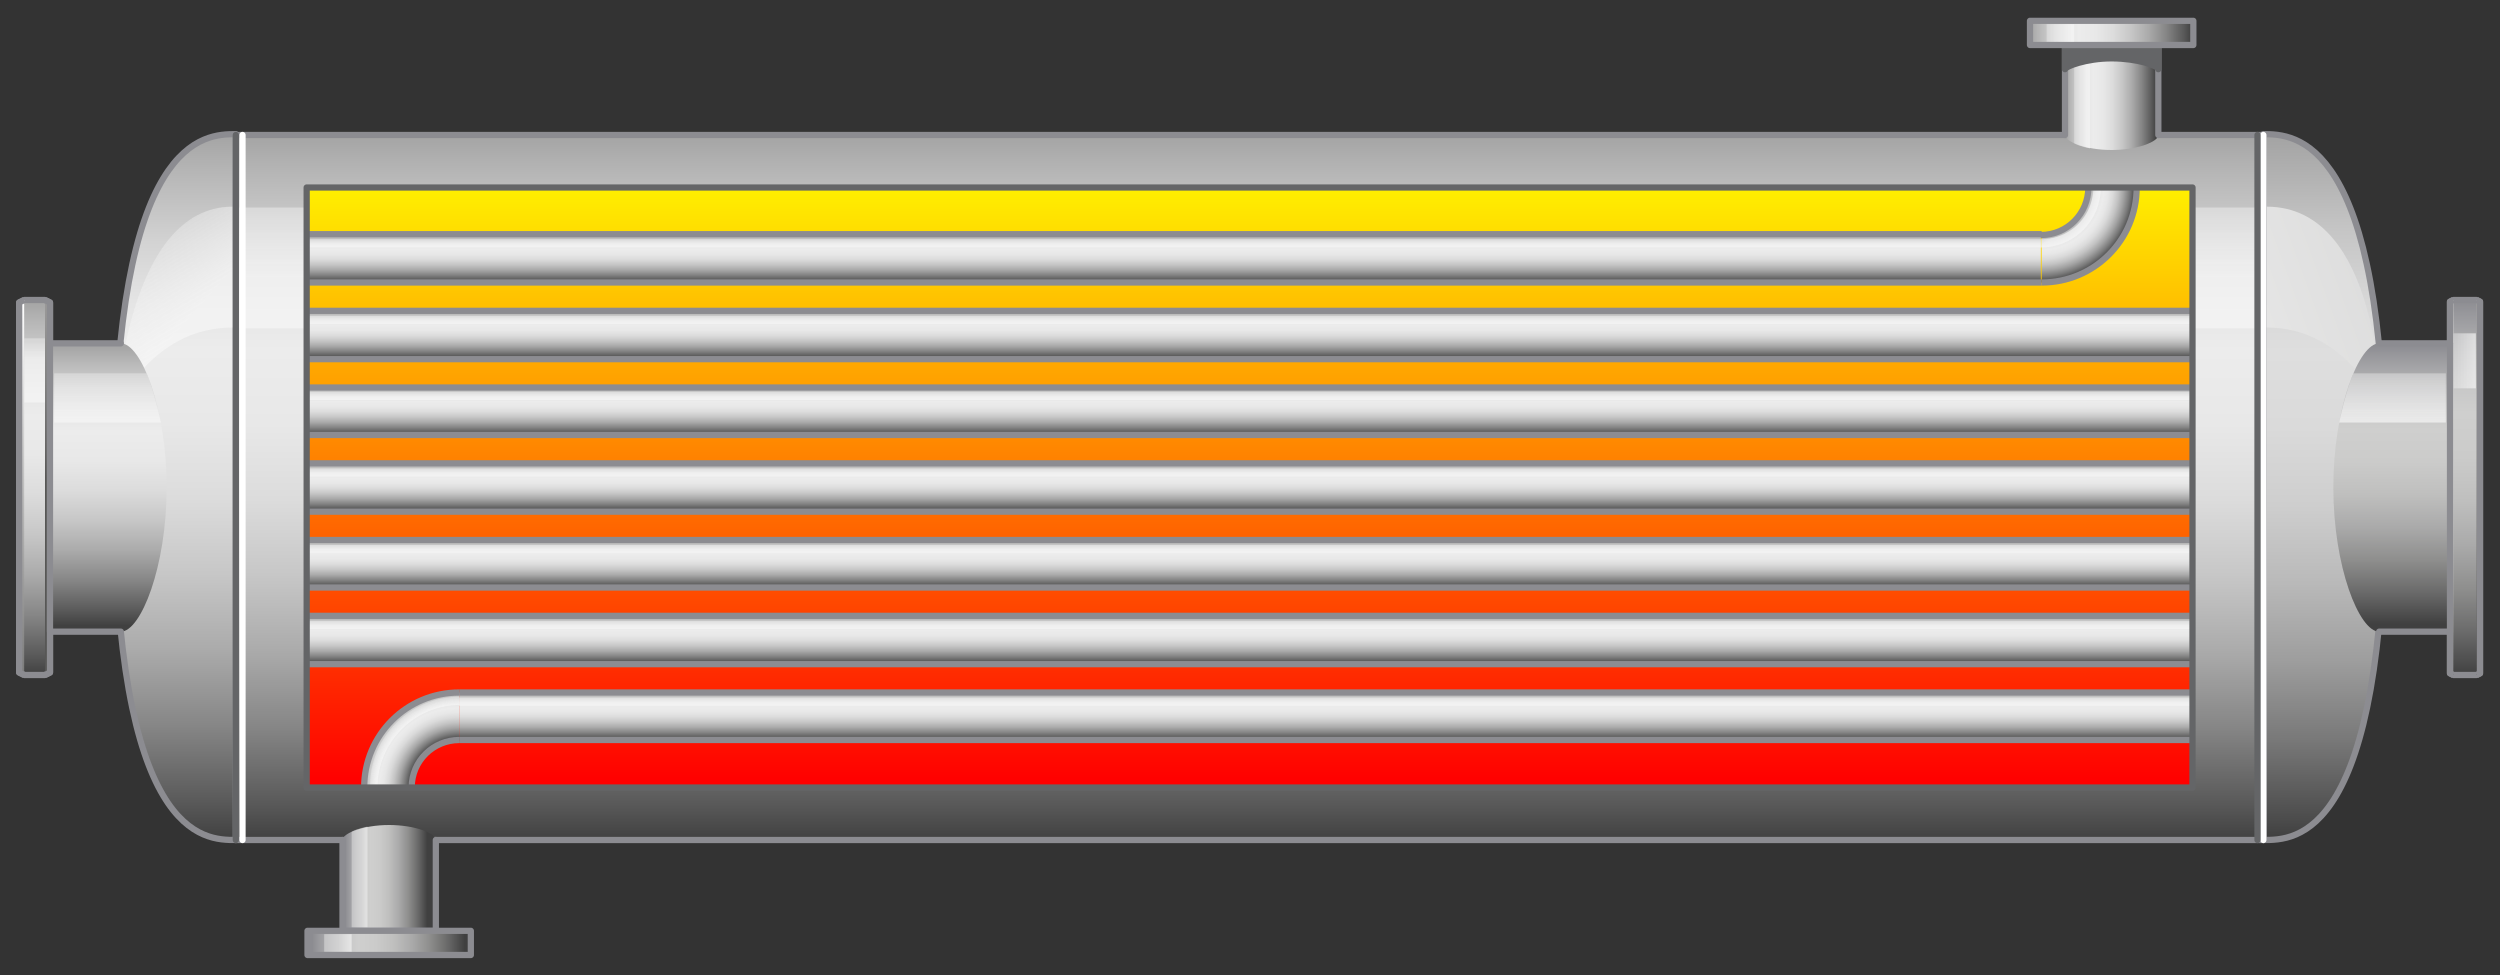 <?xml version="1.0" encoding="utf-8"?>

<!-- Copyright 2016 Siemens AG -->

<!-- Generator: Adobe Illustrator 16.0.4, SVG Export Plug-In . SVG Version: 6.00 Build 0)  -->
<!DOCTYPE svg PUBLIC "-//W3C//DTD SVG 1.1//EN" "http://www.w3.org/Graphics/SVG/1.1/DTD/svg11.dtd">
<svg version="1.1" id="Heat_Exchanger_Warm" xmlns="http://www.w3.org/2000/svg" xmlns:xlink="http://www.w3.org/1999/xlink"
	 x="0px" y="0px" width="300px" height="117px" viewBox="0 0 300 117" enable-background="new 0 0 300 117" xml:space="preserve">
<rect x="0" y="0" width="300" height="117" fill="#333333" stroke="none"/>
<g id="Shell">
	<g id="Right_Side_2_">
		<linearGradient id="Shape_10_" gradientUnits="userSpaceOnUse" x1="278.91" y1="16.875" x2="278.91" y2="100.509">
			<stop  offset="0" style="stop-color:#A5A5A5"/>
			<stop  offset="7.963187e-03" style="stop-color:#A7A7A7"/>
			<stop  offset="0.127" style="stop-color:#C5C5C5"/>
			<stop  offset="0.23" style="stop-color:#D7D7D7"/>
			<stop  offset="0.302" style="stop-color:#DEDEDE"/>
			<stop  offset="0.412" style="stop-color:#DADADA"/>
			<stop  offset="0.523" style="stop-color:#CECECE"/>
			<stop  offset="0.635" style="stop-color:#B9B9B9"/>
			<stop  offset="0.748" style="stop-color:#9D9D9D"/>
			<stop  offset="0.861" style="stop-color:#787878"/>
			<stop  offset="0.973" style="stop-color:#4C4C4C"/>
			<stop  offset="1" style="stop-color:#404040"/>
		</linearGradient>
		
			<path id="Shape_55_" fill="url(#Shape_10_)" stroke="#8C8C91" stroke-width="0.75" stroke-linecap="round" stroke-linejoin="round" stroke-miterlimit="10" d="
			M271.6,100.8c3.9,0,14.6,0,14.6-42.8c0-41.8-10.9-41.9-14.6-41.9C271.6,16.2,271.6,97.7,271.6,100.8z"/>
		<linearGradient id="Reflection_11_" gradientUnits="userSpaceOnUse" x1="247.577" y1="48.348" x2="395.287" y2="-5.382">
			<stop  offset="0" style="stop-color:#F4F4F4"/>
			<stop  offset="1" style="stop-color:#9A9A99"/>
		</linearGradient>
		<path id="Reflection_33_" fill="url(#Reflection_11_)" d="M272,39.3c9.7,0,13.7,9.7,13.7,9.7s0-24.2-13.7-24.2V39.3z"/>
	</g>
	<g id="Body_Shell">
		<linearGradient id="Shape_11_" gradientUnits="userSpaceOnUse" x1="149.985" y1="16.477" x2="149.985" y2="100.924">
			<stop  offset="0" style="stop-color:#A5A5A5"/>
			<stop  offset="4.758149e-02" style="stop-color:#B5B5B5"/>
			<stop  offset="0.151" style="stop-color:#D3D3D3"/>
			<stop  offset="0.239" style="stop-color:#E5E5E5"/>
			<stop  offset="0.302" style="stop-color:#ECECEC"/>
			<stop  offset="0.407" style="stop-color:#E8E8E8"/>
			<stop  offset="0.514" style="stop-color:#DCDCDC"/>
			<stop  offset="0.621" style="stop-color:#C7C7C7"/>
			<stop  offset="0.729" style="stop-color:#ABABAB"/>
			<stop  offset="0.838" style="stop-color:#868686"/>
			<stop  offset="0.945" style="stop-color:#5A5A5A"/>
			<stop  offset="1" style="stop-color:#404040"/>
		</linearGradient>
		
			<rect id="Shape_54_" x="28.3" y="16.2" fill="url(#Shape_11_)" stroke="#8C8C91" stroke-width="0.75" stroke-linecap="round" stroke-linejoin="round" stroke-miterlimit="10" width="243.3" height="84.6"/>
		<linearGradient id="Reflection_12_" gradientUnits="userSpaceOnUse" x1="149.99" y1="23.322" x2="149.99" y2="33.2">
			<stop  offset="0" style="stop-color:#F2F2F2;stop-opacity:0.4"/>
			<stop  offset="1" style="stop-color:#F7F7F7;stop-opacity:0.7"/>
		</linearGradient>
		<path id="Reflection_32_" fill="url(#Reflection_12_)" d="M271.2,24.9c-10.6,0-236.8,0-242.5,0v14.5c5.5,0,225.8,0,242.5,0V24.9z"
			/>
	</g>
	<g id="Left_Side_2_">
		<linearGradient id="Shape_12_" gradientUnits="userSpaceOnUse" x1="21.058" y1="16.373" x2="21.058" y2="100.758">
			<stop  offset="0" style="stop-color:#A5A5A5"/>
			<stop  offset="4.758149e-02" style="stop-color:#B5B5B5"/>
			<stop  offset="0.151" style="stop-color:#D3D3D3"/>
			<stop  offset="0.239" style="stop-color:#E5E5E5"/>
			<stop  offset="0.302" style="stop-color:#ECECEC"/>
			<stop  offset="0.407" style="stop-color:#E8E8E8"/>
			<stop  offset="0.514" style="stop-color:#DCDCDC"/>
			<stop  offset="0.621" style="stop-color:#C7C7C7"/>
			<stop  offset="0.729" style="stop-color:#ABABAB"/>
			<stop  offset="0.838" style="stop-color:#868686"/>
			<stop  offset="0.945" style="stop-color:#5A5A5A"/>
			<stop  offset="1" style="stop-color:#404040"/>
		</linearGradient>
		
			<path id="Shape_53_" fill="url(#Shape_12_)" stroke="#8C8C91" stroke-width="0.75" stroke-linecap="round" stroke-linejoin="round" stroke-miterlimit="10" d="
			M28.3,100.8c-3.8,0-14.6,0-14.6-42.8c0-41.8,10.9-41.9,14.6-41.9C28.3,16.2,28.3,98.4,28.3,100.8z"/>
		<linearGradient id="Reflection_15_" gradientUnits="userSpaceOnUse" x1="16.544" y1="33.009" x2="22.538" y2="38.32">
			<stop  offset="0" style="stop-color:#F2F2F2;stop-opacity:0.4"/>
			<stop  offset="1" style="stop-color:#F7F7F7;stop-opacity:0.7"/>
		</linearGradient>
		<path id="Reflection_31_" fill="url(#Reflection_15_)" d="M27.9,39.3c-9.8,0-13.9,9.7-13.9,9.7s1.2-24.2,13.9-24.2V39.3z"/>
	</g>
	
		<path id="Reflection_Lines" fill="none" stroke="#FFFFFF" stroke-width="0.75" stroke-linecap="round" stroke-linejoin="round" stroke-miterlimit="10" d="
		M29.1,16.2v84.6 M271.6,16.2v84.6"/>
	
		<path id="Devider_Lines" fill="none" stroke="#646567" stroke-width="0.75" stroke-linecap="round" stroke-linejoin="round" stroke-miterlimit="10" d="
		M28.3,16.2v84.6 M270.9,16.2v84.6"/>
</g>
<g id="Outlet_Tube">
	<g id="Shell_Connection_3_">
		<linearGradient id="Shape_15_" gradientUnits="userSpaceOnUse" x1="41.435" y1="105.352" x2="51.26" y2="105.352">
			<stop  offset="0" style="stop-color:#8C8C91"/>
			<stop  offset="3.767256e-02" style="stop-color:#98989C"/>
			<stop  offset="0.145" style="stop-color:#B6B6B7"/>
			<stop  offset="0.237" style="stop-color:#C8C8C8"/>
			<stop  offset="0.302" style="stop-color:#CFCFCE"/>
			<stop  offset="0.418" style="stop-color:#CBCBCA"/>
			<stop  offset="0.535" style="stop-color:#BFBFBE"/>
			<stop  offset="0.653" style="stop-color:#AAAAAA"/>
			<stop  offset="0.771" style="stop-color:#8E8E8D"/>
			<stop  offset="0.889" style="stop-color:#696969"/>
			<stop  offset="1" style="stop-color:#404040"/>
		</linearGradient>
		<path id="Shape_2_" fill="url(#Shape_15_)" d="M52.3,111.7H41.1v-10.9l0,0l0,0c0-0.8,2.5-1.8,5.6-1.8c3.1,0,5.6,1,5.6,1.8l0,0l0,0
			V111.7z"/>
		<linearGradient id="Reflection_16_" gradientUnits="userSpaceOnUse" x1="43.391" y1="105.265" x2="44.752" y2="105.265">
			<stop  offset="0" style="stop-color:#F2F2F2;stop-opacity:0.4"/>
			<stop  offset="1" style="stop-color:#F7F7F7;stop-opacity:0.7"/>
		</linearGradient>
		<path id="Reflection_2_" fill="url(#Reflection_16_)" d="M44.1,99.2c0,0-1.2,0.2-1.9,0.6c0,0.6,0,11.5,0,11.5h1.9V99.2z"/>
		
			<polyline id="Outline_2_" fill="none" stroke="#8C8C91" stroke-width="0.75" stroke-linecap="round" stroke-linejoin="round" stroke-miterlimit="10" points="
			52.3,100.8 52.3,100.8 52.3,100.8 52.3,111.7 41.1,111.7 41.1,100.8 		"/>
	</g>
	<g id="Flange_1_">
		<linearGradient id="Shape_16_" gradientUnits="userSpaceOnUse" x1="37.472" y1="113.121" x2="55.751" y2="113.121">
			<stop  offset="0" style="stop-color:#8C8C91"/>
			<stop  offset="3.767256e-02" style="stop-color:#98989C"/>
			<stop  offset="0.145" style="stop-color:#B6B6B7"/>
			<stop  offset="0.237" style="stop-color:#C8C8C8"/>
			<stop  offset="0.302" style="stop-color:#CFCFCE"/>
			<stop  offset="0.418" style="stop-color:#CBCBCA"/>
			<stop  offset="0.535" style="stop-color:#BFBFBE"/>
			<stop  offset="0.653" style="stop-color:#AAAAAA"/>
			<stop  offset="0.771" style="stop-color:#8E8E8D"/>
			<stop  offset="0.889" style="stop-color:#696969"/>
			<stop  offset="1" style="stop-color:#404040"/>
		</linearGradient>
		
			<rect id="Shape_1_" x="36.9" y="111.7" fill="url(#Shape_16_)" stroke="#8C8C91" stroke-width="0.75" stroke-linejoin="round" stroke-miterlimit="10" width="19.6" height="2.9"/>
		<linearGradient id="Reflection_17_" gradientUnits="userSpaceOnUse" x1="40.582" y1="113.098" x2="42.824" y2="113.098">
			<stop  offset="0" style="stop-color:#F2F2F2;stop-opacity:0.4"/>
			<stop  offset="1" style="stop-color:#F7F7F7;stop-opacity:0.7"/>
		</linearGradient>
		<rect id="Reflection_1_" x="38.9" y="112.1" fill="url(#Reflection_17_)" width="3.3" height="2.1"/>
	</g>
</g>
<g id="Inlet_Tube">
	<g id="Shell_Connection_2_">
		<linearGradient id="Shape_17_" gradientUnits="userSpaceOnUse" x1="247.9" y1="11.662" x2="258.763" y2="11.662">
			<stop  offset="0" style="stop-color:#A5A5A5"/>
			<stop  offset="4.758149e-02" style="stop-color:#B5B5B5"/>
			<stop  offset="0.151" style="stop-color:#D3D3D3"/>
			<stop  offset="0.239" style="stop-color:#E5E5E5"/>
			<stop  offset="0.302" style="stop-color:#ECECEC"/>
			<stop  offset="0.407" style="stop-color:#E8E8E8"/>
			<stop  offset="0.514" style="stop-color:#DCDCDC"/>
			<stop  offset="0.621" style="stop-color:#C7C7C7"/>
			<stop  offset="0.729" style="stop-color:#ABABAB"/>
			<stop  offset="0.838" style="stop-color:#868686"/>
			<stop  offset="0.945" style="stop-color:#5A5A5A"/>
			<stop  offset="1" style="stop-color:#404040"/>
		</linearGradient>
		<path id="Shape_14_" fill="url(#Shape_17_)" d="M259,5.3h-11.2v10.9l0,0l0,0c0,0.8,2.5,1.8,5.6,1.8c3.1,0,5.6-1,5.6-1.8l0,0l0,0
			V5.3z"/>
		<linearGradient id="Reflection_18_" gradientUnits="userSpaceOnUse" x1="248.928" y1="11.741" x2="250.833" y2="11.741">
			<stop  offset="0" style="stop-color:#F2F2F2;stop-opacity:0.4"/>
			<stop  offset="1" style="stop-color:#F7F7F7;stop-opacity:0.7"/>
		</linearGradient>
		<path id="Reflection_14_" fill="url(#Reflection_18_)" d="M250.8,17.8c0,0-1.2-0.2-1.9-0.6c0-0.6,0-11.5,0-11.5h1.9V17.8z"/>
		
			<polyline id="Outline_8_" fill="none" stroke="#8C8C91" stroke-width="0.75" stroke-linecap="round" stroke-linejoin="round" stroke-miterlimit="10" points="
			259,16.2 259,16.2 259,16.2 259,5.3 247.8,5.3 247.8,16.2 		"/>
	</g>
	<g id="Flange">
		
			<path id="Shadow_2_" fill="#646567" stroke="#646567" stroke-width="0.75" stroke-linecap="round" stroke-linejoin="round" stroke-miterlimit="10" d="
			M259,8.3c0-0.4-2.5-1.3-5.6-1.3c-3.1,0-5.6,1-5.6,1.3V5.3H259V8.3z"/>
		<linearGradient id="Shape_18_" gradientUnits="userSpaceOnUse" x1="243.6" y1="3.893" x2="263.075" y2="3.893">
			<stop  offset="0" style="stop-color:#A5A5A5"/>
			<stop  offset="4.758149e-02" style="stop-color:#B5B5B5"/>
			<stop  offset="0.151" style="stop-color:#D3D3D3"/>
			<stop  offset="0.239" style="stop-color:#E5E5E5"/>
			<stop  offset="0.302" style="stop-color:#ECECEC"/>
			<stop  offset="0.407" style="stop-color:#E8E8E8"/>
			<stop  offset="0.514" style="stop-color:#DCDCDC"/>
			<stop  offset="0.621" style="stop-color:#C7C7C7"/>
			<stop  offset="0.729" style="stop-color:#ABABAB"/>
			<stop  offset="0.838" style="stop-color:#868686"/>
			<stop  offset="0.945" style="stop-color:#5A5A5A"/>
			<stop  offset="1" style="stop-color:#404040"/>
		</linearGradient>
		
			<rect id="Shape_13_" x="243.6" y="2.5" fill="url(#Shape_18_)" stroke="#8C8C91" stroke-width="0.75" stroke-linejoin="round" stroke-miterlimit="10" width="19.6" height="2.9"/>
		<linearGradient id="Reflection_19_" gradientUnits="userSpaceOnUse" x1="245.603" y1="3.916" x2="248.938" y2="3.916">
			<stop  offset="0" style="stop-color:#F2F2F2;stop-opacity:0.4"/>
			<stop  offset="1" style="stop-color:#F7F7F7;stop-opacity:0.7"/>
		</linearGradient>
		<rect id="Reflection_13_" x="245.6" y="2.9" fill="url(#Reflection_19_)" width="3.3" height="2.1"/>
	</g>
</g>
<g id="Outlet_Shell">
	<g id="Flange_7_">
		<linearGradient id="Shape_19_" gradientUnits="userSpaceOnUse" x1="295.806" y1="35.967" x2="295.806" y2="81.036">
			<stop  offset="0" style="stop-color:#8C8C91"/>
			<stop  offset="3.767256e-02" style="stop-color:#98989C"/>
			<stop  offset="0.145" style="stop-color:#B6B6B7"/>
			<stop  offset="0.237" style="stop-color:#C8C8C8"/>
			<stop  offset="0.302" style="stop-color:#CFCFCE"/>
			<stop  offset="0.418" style="stop-color:#CBCBCA"/>
			<stop  offset="0.535" style="stop-color:#BFBFBE"/>
			<stop  offset="0.653" style="stop-color:#AAAAAA"/>
			<stop  offset="0.771" style="stop-color:#8E8E8D"/>
			<stop  offset="0.889" style="stop-color:#696969"/>
			<stop  offset="1" style="stop-color:#404040"/>
		</linearGradient>
		
			<polygon id="Shape_32_" fill="url(#Shape_19_)" stroke="#8C8C91" stroke-width="0.75" stroke-linejoin="round" stroke-miterlimit="10" points="
			294,80.8 294.4,81 297.2,81 297.6,80.8 297.6,36.2 297.2,36 294.4,36 294,36.2 		"/>
		<linearGradient id="Reflection_20_" gradientUnits="userSpaceOnUse" x1="294.44" y1="43.267" x2="297.174" y2="43.267">
			<stop  offset="0" style="stop-color:#F2F2F2;stop-opacity:0.4"/>
			<stop  offset="1" style="stop-color:#F7F7F7;stop-opacity:0.7"/>
		</linearGradient>
		<rect id="Reflection_29_" x="294.4" y="40" fill="url(#Reflection_20_)" width="2.7" height="6.6"/>
		<linearGradient id="Edge_Right_1_" gradientUnits="userSpaceOnUse" x1="297.398" y1="36.02" x2="297.398" y2="81.7">
			<stop  offset="0" style="stop-color:#AFAFAE"/>
			<stop  offset="1" style="stop-color:#424242"/>
		</linearGradient>
		
			<polyline id="Edge_Right_6_" fill="url(#Edge_Right_1_)" stroke="#8C8C91" stroke-width="0.75" stroke-linejoin="round" stroke-miterlimit="10" points="
			297.2,81 297.6,80.8 297.6,36.2 297.2,36 		"/>
		<linearGradient id="Edge_Left_1_" gradientUnits="userSpaceOnUse" x1="294.214" y1="36.045" x2="294.214" y2="92.38">
			<stop  offset="0" style="stop-color:#CFCFCE"/>
			<stop  offset="4.006578e-02" style="stop-color:#E4E4E3"/>
			<stop  offset="8.471731e-02" style="stop-color:#F3F3F3"/>
			<stop  offset="0.136" style="stop-color:#FCFCFC"/>
			<stop  offset="0.208" style="stop-color:#FFFFFF"/>
			<stop  offset="0.313" style="stop-color:#FCFCFB"/>
			<stop  offset="0.405" style="stop-color:#F1F1F1"/>
			<stop  offset="0.493" style="stop-color:#DFDFDF"/>
			<stop  offset="0.578" style="stop-color:#C5C5C5"/>
			<stop  offset="0.661" style="stop-color:#A5A4A4"/>
			<stop  offset="0.742" style="stop-color:#7D7D7C"/>
			<stop  offset="0.807" style="stop-color:#575756"/>
		</linearGradient>
		
			<polyline id="Edge_Left_6_" fill="url(#Edge_Left_1_)" stroke="#8C8C91" stroke-width="0.75" stroke-linejoin="round" stroke-miterlimit="10" points="
			294.4,36 294,36.2 294,80.8 294.4,81 		"/>
	</g>
	<g id="Shell_Connection_1_">
		<linearGradient id="Shape_20_" gradientUnits="userSpaceOnUse" x1="286.981" y1="41.404" x2="286.981" y2="74.888">
			<stop  offset="0" style="stop-color:#8C8C91"/>
			<stop  offset="3.767256e-02" style="stop-color:#98989C"/>
			<stop  offset="0.145" style="stop-color:#B6B6B7"/>
			<stop  offset="0.237" style="stop-color:#C8C8C8"/>
			<stop  offset="0.302" style="stop-color:#CFCFCE"/>
			<stop  offset="0.418" style="stop-color:#CBCBCA"/>
			<stop  offset="0.535" style="stop-color:#BFBFBE"/>
			<stop  offset="0.653" style="stop-color:#AAAAAA"/>
			<stop  offset="0.771" style="stop-color:#8E8E8D"/>
			<stop  offset="0.889" style="stop-color:#696969"/>
			<stop  offset="1" style="stop-color:#404040"/>
		</linearGradient>
		<path id="Shape_26_" fill="url(#Shape_20_)" d="M294,75.8V41.2h-8.5l0,0l0,0c-2.4,0-5.5,7.7-5.5,17.3c0,9.5,3.1,17.3,5.5,17.3l0,0
			l0,0H294z"/>
		
			<linearGradient id="Reflection_24_" gradientUnits="userSpaceOnUse" x1="249.758" y1="253.15" x2="255.63" y2="253.15" gradientTransform="matrix(0 1 -1 0 540.238 -204.974)">
			<stop  offset="0" style="stop-color:#F2F2F2;stop-opacity:0.4"/>
			<stop  offset="1" style="stop-color:#F7F7F7;stop-opacity:0.7"/>
		</linearGradient>
		<path id="Reflection_23_" fill="url(#Reflection_24_)" d="M280.7,50.7c0,0,0.8-3.8,1.7-5.9c1.7,0,11.1,0,11.1,0v5.9H280.7z"/>
		
			<polyline id="Outline_10_" fill="none" stroke="#8C8C91" stroke-width="0.75" stroke-linecap="round" stroke-linejoin="round" stroke-miterlimit="10" points="
			285.5,75.8 285.5,75.8 285.5,75.8 294,75.8 294,41.2 285.5,41.2 		"/>
	</g>
</g>
<g id="Inlet_Shell">
	<g id="Flange_5_">
		<linearGradient id="Shape_21_" gradientUnits="userSpaceOnUse" x1="4.159" y1="36.326" x2="4.159" y2="81.061">
			<stop  offset="0" style="stop-color:#A5A5A5"/>
			<stop  offset="4.758149e-02" style="stop-color:#B5B5B5"/>
			<stop  offset="0.151" style="stop-color:#D3D3D3"/>
			<stop  offset="0.239" style="stop-color:#E5E5E5"/>
			<stop  offset="0.302" style="stop-color:#ECECEC"/>
			<stop  offset="0.407" style="stop-color:#E8E8E8"/>
			<stop  offset="0.514" style="stop-color:#DCDCDC"/>
			<stop  offset="0.621" style="stop-color:#C7C7C7"/>
			<stop  offset="0.729" style="stop-color:#ABABAB"/>
			<stop  offset="0.838" style="stop-color:#868686"/>
			<stop  offset="0.945" style="stop-color:#5A5A5A"/>
			<stop  offset="1" style="stop-color:#404040"/>
		</linearGradient>
		
			<polygon id="Shape_25_" fill="url(#Shape_21_)" stroke="#8C8C91" stroke-width="0.75" stroke-linejoin="round" stroke-miterlimit="10" points="
			6,36.3 5.4,36 2.9,36 2.3,36.3 2.3,80.7 2.9,81 5.4,81 6,80.7 		"/>
		<linearGradient id="Reflection_25_" gradientUnits="userSpaceOnUse" x1="4.159" y1="40.908" x2="4.159" y2="43.104">
			<stop  offset="0" style="stop-color:#F2F2F2;stop-opacity:0.4"/>
			<stop  offset="1" style="stop-color:#F7F7F7;stop-opacity:0.7"/>
		</linearGradient>
		<rect id="Reflection_22_" x="2.9" y="40.6" fill="url(#Reflection_25_)" width="2.5" height="7.7"/>
		
			<linearGradient id="Edge_Right_2_" gradientUnits="userSpaceOnUse" x1="1430.793" y1="429.914" x2="1473.806" y2="429.914" gradientTransform="matrix(0 1 1 0 -424.213 -1416.489)">
			<stop  offset="0" style="stop-color:#575756"/>
			<stop  offset="1.586480e-02" style="stop-color:#5D5C5C"/>
			<stop  offset="0.117" style="stop-color:#797878"/>
			<stop  offset="0.218" style="stop-color:#8D8D8C"/>
			<stop  offset="0.319" style="stop-color:#999998"/>
			<stop  offset="0.418" style="stop-color:#9D9D9C"/>
			<stop  offset="0.54" style="stop-color:#979696"/>
			<stop  offset="0.712" style="stop-color:#848484"/>
			<stop  offset="0.913" style="stop-color:#676666"/>
			<stop  offset="1" style="stop-color:#575756"/>
		</linearGradient>
		
			<polyline id="Edge_Right_5_" fill="url(#Edge_Right_2_)" stroke="#8C8C91" stroke-width="0.75" stroke-linejoin="round" stroke-miterlimit="10" points="
			5.4,36 6,36.3 6,80.7 5.4,81 		"/>
		
			<linearGradient id="Edge_Left_2_" gradientUnits="userSpaceOnUse" x1="1452.455" y1="426.829" x2="1497.526" y2="426.829" gradientTransform="matrix(0 1 1 0 -424.213 -1416.489)">
			<stop  offset="0" style="stop-color:#FFFFFF"/>
			<stop  offset="1" style="stop-color:#7C7C7B"/>
		</linearGradient>
		
			<polyline id="Edge_Left_5_" fill="url(#Edge_Left_2_)" stroke="#8C8C91" stroke-width="0.75" stroke-linejoin="round" stroke-miterlimit="10" points="
			2.9,81 2.3,80.7 2.3,36.3 2.9,36 		"/>
	</g>
	<g id="Shell_Connection">
		
			<linearGradient id="Shape_22_" gradientUnits="userSpaceOnUse" x1="246.594" y1="358.746" x2="280.058" y2="358.746" gradientTransform="matrix(0 1 1 0 -345.765 -204.974)">
			<stop  offset="0" style="stop-color:#A5A5A5"/>
			<stop  offset="4.758149e-02" style="stop-color:#B5B5B5"/>
			<stop  offset="0.151" style="stop-color:#D3D3D3"/>
			<stop  offset="0.239" style="stop-color:#E5E5E5"/>
			<stop  offset="0.302" style="stop-color:#ECECEC"/>
			<stop  offset="0.407" style="stop-color:#E8E8E8"/>
			<stop  offset="0.514" style="stop-color:#DCDCDC"/>
			<stop  offset="0.621" style="stop-color:#C7C7C7"/>
			<stop  offset="0.729" style="stop-color:#ABABAB"/>
			<stop  offset="0.838" style="stop-color:#868686"/>
			<stop  offset="0.945" style="stop-color:#5A5A5A"/>
			<stop  offset="1" style="stop-color:#404040"/>
		</linearGradient>
		<path id="Shape_24_" fill="url(#Shape_22_)" d="M6,75.8V41.2h8.5l0,0l0,0c2.4,0,5.5,7.7,5.5,17.3c0,9.5-3.1,17.3-5.5,17.3l0,0l0,0
			H6z"/>
		
			<linearGradient id="Reflection_26_" gradientUnits="userSpaceOnUse" x1="249.759" y1="358.638" x2="255.63" y2="358.638" gradientTransform="matrix(0 1 1 0 -345.765 -204.974)">
			<stop  offset="0" style="stop-color:#F2F2F2;stop-opacity:0.4"/>
			<stop  offset="1" style="stop-color:#F7F7F7;stop-opacity:0.7"/>
		</linearGradient>
		<path id="Reflection_21_" fill="url(#Reflection_26_)" d="M19.3,50.7c0,0-0.8-3.8-1.7-5.9c-1.7,0-11.1,0-11.1,0v5.9H19.3z"/>
		
			<polyline id="Outline_1_" fill="none" stroke="#8C8C91" stroke-width="0.75" stroke-linecap="round" stroke-linejoin="round" stroke-miterlimit="10" points="
			14.5,75.8 14.5,75.8 14.5,75.8 6,75.8 6,41.2 14.5,41.2 		"/>
	</g>
</g>
<g id="Inside_View">
	
		<linearGradient id="Gradation_Area_Warm_1_" gradientUnits="userSpaceOnUse" x1="149.983" y1="23.144" x2="149.983" y2="93.725">
		<stop  offset="0" style="stop-color:#FFED00"/>
		<stop  offset="1" style="stop-color:#FF0000"/>
	</linearGradient>
	<rect id="Gradation_Area_Warm" x="36.8" y="22.5" fill="url(#Gradation_Area_Warm_1_)" width="226.3" height="72"/>
	<g id="Tubes">
		<g id="_x39_0_Degree_Tube_1_">
			<radialGradient id="Shape_23_" cx="55.109" cy="94.537" r="11.515" gradientUnits="userSpaceOnUse">
				<stop  offset="0.5" style="stop-color:#404040"/>
				<stop  offset="0.513" style="stop-color:#4C4C4C"/>
				<stop  offset="0.57" style="stop-color:#7C7C7C"/>
				<stop  offset="0.626" style="stop-color:#A5A5A5"/>
				<stop  offset="0.682" style="stop-color:#C4C4C4"/>
				<stop  offset="0.735" style="stop-color:#DADADA"/>
				<stop  offset="0.786" style="stop-color:#E7E7E7"/>
				<stop  offset="0.832" style="stop-color:#ECECEC"/>
				<stop  offset="0.872" style="stop-color:#E8E8E8"/>
				<stop  offset="0.912" style="stop-color:#DCDCDC"/>
				<stop  offset="0.952" style="stop-color:#C8C8C8"/>
				<stop  offset="0.991" style="stop-color:#ACACAC"/>
				<stop  offset="1" style="stop-color:#A5A5A5"/>
			</radialGradient>
			<path id="Shape_3_" fill="url(#Shape_23_)" d="M43.7,94.5c0-6.3,5.1-11.4,11.4-11.4v5.8c-3.1,0-5.7,2.5-5.7,5.7H43.7z"/>
			<radialGradient id="Reflection_27_" cx="55.142" cy="94.497" r="10.721" gradientUnits="userSpaceOnUse">
				<stop  offset="0.916" style="stop-color:#F7F7F7;stop-opacity:0.7"/>
				<stop  offset="1" style="stop-color:#F2F2F2;stop-opacity:0.4"/>
			</radialGradient>
			<path id="Reflection_4_" fill="url(#Reflection_27_)" d="M45.3,94.5c0-5.4,4.4-9.9,9.9-9.9c0,0,0,0,0,0v-1l0,0
				c-6,0-10.8,4.8-10.8,10.8c0,0,0,0,0,0L45.3,94.5C45.3,94.5,45.3,94.5,45.3,94.5z"/>
			<path id="Outline_4_" fill="none" stroke="#8C8C91" stroke-width="0.75" stroke-miterlimit="10" d="M43.7,94.5
				c0-6.3,5.1-11.4,11.4-11.4 M55.1,88.8c-3.1,0-5.7,2.5-5.7,5.7"/>
		</g>
		<g id="Tube_7">
			<linearGradient id="Shape_27_" gradientUnits="userSpaceOnUse" x1="159.135" y1="83.075" x2="159.135" y2="88.814">
				<stop  offset="0" style="stop-color:#A5A5A5"/>
				<stop  offset="4.758149e-02" style="stop-color:#B5B5B5"/>
				<stop  offset="0.151" style="stop-color:#D3D3D3"/>
				<stop  offset="0.239" style="stop-color:#E5E5E5"/>
				<stop  offset="0.302" style="stop-color:#ECECEC"/>
				<stop  offset="0.407" style="stop-color:#E8E8E8"/>
				<stop  offset="0.514" style="stop-color:#DCDCDC"/>
				<stop  offset="0.621" style="stop-color:#C7C7C7"/>
				<stop  offset="0.729" style="stop-color:#ABABAB"/>
				<stop  offset="0.838" style="stop-color:#868686"/>
				<stop  offset="0.945" style="stop-color:#5A5A5A"/>
				<stop  offset="1" style="stop-color:#404040"/>
			</linearGradient>
			<rect id="Shape_4_" x="55.1" y="83.1" fill="url(#Shape_27_)" width="208" height="5.8"/>
			<linearGradient id="Reflection_28_" gradientUnits="userSpaceOnUse" x1="159.135" y1="83.465" x2="159.135" y2="84.28">
				<stop  offset="0" style="stop-color:#F2F2F2;stop-opacity:0.4"/>
				<stop  offset="1" style="stop-color:#F7F7F7;stop-opacity:0.7"/>
			</linearGradient>
			<rect id="Reflection_5_" x="55.1" y="83.7" fill="url(#Reflection_28_)" width="208" height="1"/>
			<path id="Outline_6_" fill="none" stroke="#8C8C91" stroke-width="0.75" stroke-miterlimit="10" d="M55.1,83.1h208 M263.1,88.8
				h-208"/>
		</g>
		<g id="Tube_6">
			<linearGradient id="Shape_28_" gradientUnits="userSpaceOnUse" x1="149.983" y1="73.921" x2="149.983" y2="79.66">
				<stop  offset="0" style="stop-color:#A5A5A5"/>
				<stop  offset="4.758149e-02" style="stop-color:#B5B5B5"/>
				<stop  offset="0.151" style="stop-color:#D3D3D3"/>
				<stop  offset="0.239" style="stop-color:#E5E5E5"/>
				<stop  offset="0.302" style="stop-color:#ECECEC"/>
				<stop  offset="0.407" style="stop-color:#E8E8E8"/>
				<stop  offset="0.514" style="stop-color:#DCDCDC"/>
				<stop  offset="0.621" style="stop-color:#C7C7C7"/>
				<stop  offset="0.729" style="stop-color:#ABABAB"/>
				<stop  offset="0.838" style="stop-color:#868686"/>
				<stop  offset="0.945" style="stop-color:#5A5A5A"/>
				<stop  offset="1" style="stop-color:#404040"/>
			</linearGradient>
			<rect id="Shape_9_" x="36.8" y="73.9" fill="url(#Shape_28_)" width="226.3" height="5.8"/>
			<linearGradient id="Reflection_30_" gradientUnits="userSpaceOnUse" x1="149.983" y1="74.311" x2="149.983" y2="75.127">
				<stop  offset="0" style="stop-color:#F2F2F2;stop-opacity:0.4"/>
				<stop  offset="1" style="stop-color:#F7F7F7;stop-opacity:0.7"/>
			</linearGradient>
			<rect id="Reflection_10_" x="36.8" y="74.5" fill="url(#Reflection_30_)" width="226.3" height="1"/>
			<path id="Outline_13_" fill="none" stroke="#8C8C91" stroke-width="0.75" stroke-miterlimit="10" d="M36.8,73.9h226.3
				 M263.1,79.7H36.8"/>
		</g>
		<g id="Tube_5">
			<linearGradient id="Shape_29_" gradientUnits="userSpaceOnUse" x1="149.983" y1="64.768" x2="149.983" y2="70.507">
				<stop  offset="0" style="stop-color:#A5A5A5"/>
				<stop  offset="4.758149e-02" style="stop-color:#B5B5B5"/>
				<stop  offset="0.151" style="stop-color:#D3D3D3"/>
				<stop  offset="0.239" style="stop-color:#E5E5E5"/>
				<stop  offset="0.302" style="stop-color:#ECECEC"/>
				<stop  offset="0.407" style="stop-color:#E8E8E8"/>
				<stop  offset="0.514" style="stop-color:#DCDCDC"/>
				<stop  offset="0.621" style="stop-color:#C7C7C7"/>
				<stop  offset="0.729" style="stop-color:#ABABAB"/>
				<stop  offset="0.838" style="stop-color:#868686"/>
				<stop  offset="0.945" style="stop-color:#5A5A5A"/>
				<stop  offset="1" style="stop-color:#404040"/>
			</linearGradient>
			<rect id="Shape_8_" x="36.8" y="64.8" fill="url(#Shape_29_)" width="226.3" height="5.8"/>
			<linearGradient id="Reflection_34_" gradientUnits="userSpaceOnUse" x1="149.983" y1="65.158" x2="149.983" y2="65.974">
				<stop  offset="0" style="stop-color:#F2F2F2;stop-opacity:0.4"/>
				<stop  offset="1" style="stop-color:#F7F7F7;stop-opacity:0.7"/>
			</linearGradient>
			<rect id="Reflection_9_" x="36.8" y="65.4" fill="url(#Reflection_34_)" width="226.3" height="1"/>
			<path id="Outline_12_" fill="none" stroke="#8C8C91" stroke-width="0.75" stroke-miterlimit="10" d="M36.8,64.8h226.3
				 M263.1,70.5H36.8"/>
		</g>
		<g id="Tube_4">
			<linearGradient id="Shape_30_" gradientUnits="userSpaceOnUse" x1="149.983" y1="55.615" x2="149.983" y2="61.353">
				<stop  offset="0" style="stop-color:#A5A5A5"/>
				<stop  offset="4.758149e-02" style="stop-color:#B5B5B5"/>
				<stop  offset="0.151" style="stop-color:#D3D3D3"/>
				<stop  offset="0.239" style="stop-color:#E5E5E5"/>
				<stop  offset="0.302" style="stop-color:#ECECEC"/>
				<stop  offset="0.407" style="stop-color:#E8E8E8"/>
				<stop  offset="0.514" style="stop-color:#DCDCDC"/>
				<stop  offset="0.621" style="stop-color:#C7C7C7"/>
				<stop  offset="0.729" style="stop-color:#ABABAB"/>
				<stop  offset="0.838" style="stop-color:#868686"/>
				<stop  offset="0.945" style="stop-color:#5A5A5A"/>
				<stop  offset="1" style="stop-color:#404040"/>
			</linearGradient>
			<rect id="Shape_7_" x="36.8" y="55.6" fill="url(#Shape_30_)" width="226.3" height="5.8"/>
			<linearGradient id="Reflection_35_" gradientUnits="userSpaceOnUse" x1="149.983" y1="56.004" x2="149.983" y2="56.82">
				<stop  offset="0" style="stop-color:#F2F2F2;stop-opacity:0.4"/>
				<stop  offset="1" style="stop-color:#F7F7F7;stop-opacity:0.7"/>
			</linearGradient>
			<rect id="Reflection_8_" x="36.8" y="56.2" fill="url(#Reflection_35_)" width="226.3" height="1"/>
			<path id="Outline_11_" fill="none" stroke="#8C8C91" stroke-width="0.75" stroke-miterlimit="10" d="M36.8,55.6h226.3
				 M263.1,61.4H36.8"/>
		</g>
		<g id="Tube_3">
			<linearGradient id="Shape_31_" gradientUnits="userSpaceOnUse" x1="149.983" y1="46.461" x2="149.983" y2="52.199">
				<stop  offset="0" style="stop-color:#A5A5A5"/>
				<stop  offset="4.758149e-02" style="stop-color:#B5B5B5"/>
				<stop  offset="0.151" style="stop-color:#D3D3D3"/>
				<stop  offset="0.239" style="stop-color:#E5E5E5"/>
				<stop  offset="0.302" style="stop-color:#ECECEC"/>
				<stop  offset="0.407" style="stop-color:#E8E8E8"/>
				<stop  offset="0.514" style="stop-color:#DCDCDC"/>
				<stop  offset="0.621" style="stop-color:#C7C7C7"/>
				<stop  offset="0.729" style="stop-color:#ABABAB"/>
				<stop  offset="0.838" style="stop-color:#868686"/>
				<stop  offset="0.945" style="stop-color:#5A5A5A"/>
				<stop  offset="1" style="stop-color:#404040"/>
			</linearGradient>
			<rect id="Shape_6_" x="36.8" y="46.5" fill="url(#Shape_31_)" width="226.3" height="5.8"/>
			<linearGradient id="Reflection_36_" gradientUnits="userSpaceOnUse" x1="149.983" y1="46.851" x2="149.983" y2="47.667">
				<stop  offset="0" style="stop-color:#F2F2F2;stop-opacity:0.4"/>
				<stop  offset="1" style="stop-color:#F7F7F7;stop-opacity:0.7"/>
			</linearGradient>
			<rect id="Reflection_7_" x="36.8" y="47" fill="url(#Reflection_36_)" width="226.3" height="1"/>
			<path id="Outline_9_" fill="none" stroke="#8C8C91" stroke-width="0.75" stroke-miterlimit="10" d="M36.8,46.5h226.3 M263.1,52.2
				H36.8"/>
		</g>
		<g id="Tube_2">
			<linearGradient id="Shape_33_" gradientUnits="userSpaceOnUse" x1="149.983" y1="37.307" x2="149.983" y2="43.045">
				<stop  offset="0" style="stop-color:#A5A5A5"/>
				<stop  offset="4.758149e-02" style="stop-color:#B5B5B5"/>
				<stop  offset="0.151" style="stop-color:#D3D3D3"/>
				<stop  offset="0.239" style="stop-color:#E5E5E5"/>
				<stop  offset="0.302" style="stop-color:#ECECEC"/>
				<stop  offset="0.407" style="stop-color:#E8E8E8"/>
				<stop  offset="0.514" style="stop-color:#DCDCDC"/>
				<stop  offset="0.621" style="stop-color:#C7C7C7"/>
				<stop  offset="0.729" style="stop-color:#ABABAB"/>
				<stop  offset="0.838" style="stop-color:#868686"/>
				<stop  offset="0.945" style="stop-color:#5A5A5A"/>
				<stop  offset="1" style="stop-color:#404040"/>
			</linearGradient>
			<rect id="Shape_5_" x="36.8" y="37.3" fill="url(#Shape_33_)" width="226.3" height="5.8"/>
			<linearGradient id="Reflection_37_" gradientUnits="userSpaceOnUse" x1="149.983" y1="37.698" x2="149.983" y2="38.513">
				<stop  offset="0" style="stop-color:#F2F2F2;stop-opacity:0.4"/>
				<stop  offset="1" style="stop-color:#F7F7F7;stop-opacity:0.7"/>
			</linearGradient>
			<rect id="Reflection_6_" x="36.8" y="37.9" fill="url(#Reflection_37_)" width="226.3" height="1"/>
			<path id="Outline_7_" fill="none" stroke="#8C8C91" stroke-width="0.75" stroke-miterlimit="10" d="M36.8,37.3h226.3 M263.1,43.1
				H36.8"/>
		</g>
		<g id="Tube_1">
			<linearGradient id="Shape_34_" gradientUnits="userSpaceOnUse" x1="140.889" y1="28.154" x2="140.889" y2="33.892">
				<stop  offset="0" style="stop-color:#A5A5A5"/>
				<stop  offset="4.758149e-02" style="stop-color:#B5B5B5"/>
				<stop  offset="0.151" style="stop-color:#D3D3D3"/>
				<stop  offset="0.239" style="stop-color:#E5E5E5"/>
				<stop  offset="0.302" style="stop-color:#ECECEC"/>
				<stop  offset="0.407" style="stop-color:#E8E8E8"/>
				<stop  offset="0.514" style="stop-color:#DCDCDC"/>
				<stop  offset="0.621" style="stop-color:#C7C7C7"/>
				<stop  offset="0.729" style="stop-color:#ABABAB"/>
				<stop  offset="0.838" style="stop-color:#868686"/>
				<stop  offset="0.945" style="stop-color:#5A5A5A"/>
				<stop  offset="1" style="stop-color:#404040"/>
			</linearGradient>
			<rect id="Shape_44_" x="36.8" y="28.1" fill="url(#Shape_34_)" width="208.1" height="5.8"/>
			<linearGradient id="Reflection_38_" gradientUnits="userSpaceOnUse" x1="140.889" y1="28.544" x2="140.889" y2="29.36">
				<stop  offset="0" style="stop-color:#F2F2F2;stop-opacity:0.4"/>
				<stop  offset="1" style="stop-color:#F7F7F7;stop-opacity:0.7"/>
			</linearGradient>
			<rect id="Reflection_3_" x="36.8" y="28.7" fill="url(#Reflection_38_)" width="208.1" height="1"/>
			<path id="Outline_3_" fill="none" stroke="#8C8C91" stroke-width="0.75" stroke-miterlimit="10" d="M36.8,28.1H245 M245,33.9
				H36.8"/>
		</g>
		<g id="_x39_0_Degree_Tube">
			<radialGradient id="Shape_35_" cx="244.947" cy="22.501" r="11.408" gradientUnits="userSpaceOnUse">
				<stop  offset="0.502" style="stop-color:#A5A5A5"/>
				<stop  offset="0.51" style="stop-color:#ABABAB"/>
				<stop  offset="0.547" style="stop-color:#C8C8C8"/>
				<stop  offset="0.584" style="stop-color:#DCDCDC"/>
				<stop  offset="0.621" style="stop-color:#E8E8E8"/>
				<stop  offset="0.658" style="stop-color:#ECECEC"/>
				<stop  offset="0.705" style="stop-color:#E7E7E7"/>
				<stop  offset="0.757" style="stop-color:#DADADA"/>
				<stop  offset="0.813" style="stop-color:#C3C3C3"/>
				<stop  offset="0.87" style="stop-color:#A3A3A3"/>
				<stop  offset="0.929" style="stop-color:#7B7B7B"/>
				<stop  offset="0.989" style="stop-color:#4A4A4A"/>
				<stop  offset="1" style="stop-color:#404040"/>
			</radialGradient>
			<path id="Shape" fill="url(#Shape_35_)" d="M256.4,22.5c0,6.3-5.1,11.4-11.4,11.4v-5.8c3.1,0,5.7-2.5,5.7-5.7H256.4z"/>
			<linearGradient id="Reflection_39_" gradientUnits="userSpaceOnUse" x1="247.911" y1="25.441" x2="248.6" y2="26.13">
				<stop  offset="0" style="stop-color:#F2F2F2;stop-opacity:0.4"/>
				<stop  offset="1" style="stop-color:#F7F7F7;stop-opacity:0.7"/>
			</linearGradient>
			<path id="Reflection" fill="url(#Reflection_39_)" d="M251.2,22.5c0,2.8-1.8,5.1-4.3,5.9c-0.6,0.2-1.3,0.3-2,0.3v1
				c4,0,7.2-3.2,7.2-7.2H251.2z"/>
			<path id="Outline_5_" fill="none" stroke="#8C8C91" stroke-width="0.75" stroke-miterlimit="10" d="M250.6,22.5
				c0,3.1-2.5,5.7-5.7,5.7 M245,33.9c6.3,0,11.4-5.1,11.4-11.4"/>
		</g>
	</g>
	
		<rect id="Outline" x="36.8" y="22.5" fill="none" stroke="#646567" stroke-width="0.75" stroke-linecap="round" stroke-linejoin="round" stroke-miterlimit="10" width="226.3" height="72"/>
</g>
</svg>
